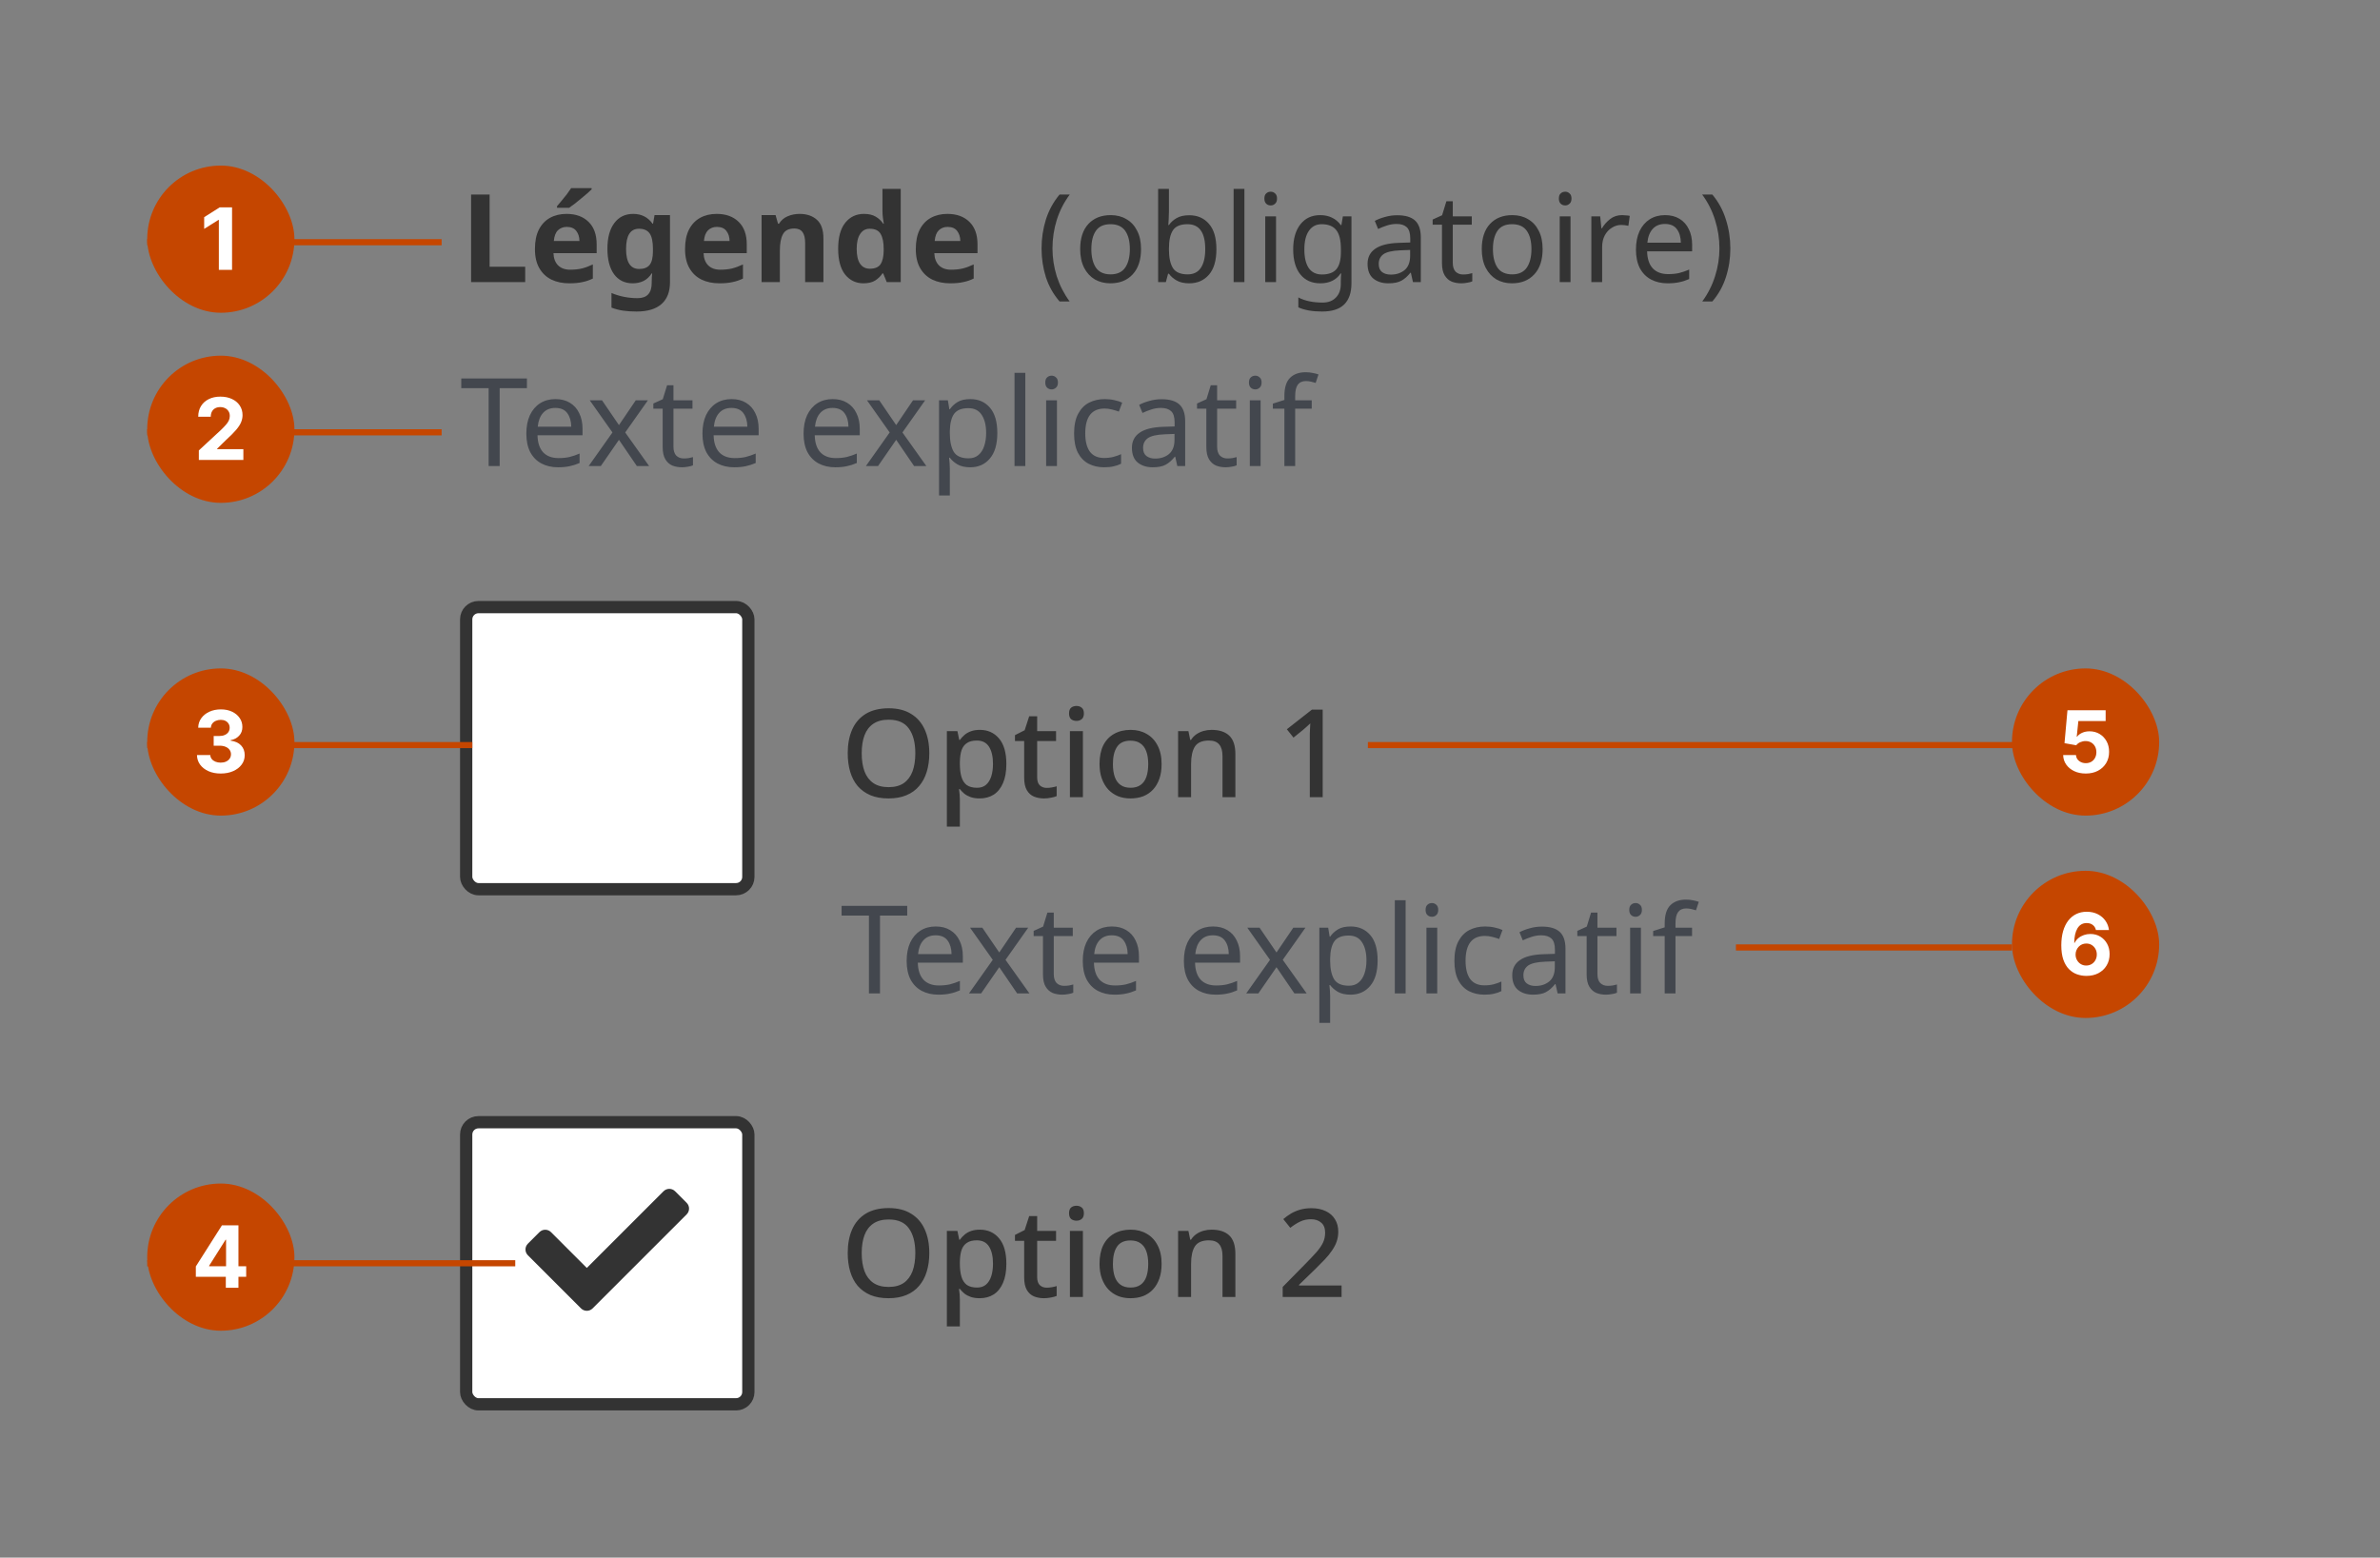 <svg width="388" height="254" viewBox="0 0 388 254" fill="none" xmlns="http://www.w3.org/2000/svg">
<rect x="0" y="0" width="388" height="254" fill="#808080" stroke="none"/>
<g clip-path="url(#clip0_6923_34933)">
<path d="M76.8 46V31.72H79.82V43.5H85.62V46H76.8ZM92.369 34.88C93.875 34.88 95.069 35.313 95.949 36.18C96.829 37.033 97.269 38.253 97.269 39.84V41.28H90.229C90.255 42.12 90.502 42.78 90.969 43.26C91.449 43.74 92.109 43.98 92.949 43.98C93.655 43.98 94.295 43.913 94.869 43.78C95.442 43.633 96.035 43.413 96.649 43.12V45.42C96.115 45.687 95.549 45.88 94.949 46C94.362 46.133 93.649 46.2 92.809 46.2C91.715 46.2 90.749 46 89.909 45.6C89.069 45.187 88.409 44.567 87.929 43.74C87.449 42.913 87.209 41.873 87.209 40.62C87.209 39.34 87.422 38.28 87.849 37.44C88.289 36.587 88.895 35.947 89.669 35.52C90.442 35.093 91.342 34.88 92.369 34.88ZM92.389 37C91.815 37 91.335 37.187 90.949 37.56C90.575 37.933 90.355 38.513 90.289 39.3H94.469C94.455 38.633 94.282 38.087 93.949 37.66C93.615 37.22 93.095 37 92.389 37ZM96.449 30.88C96.262 31.067 96.015 31.293 95.709 31.56C95.402 31.827 95.069 32.107 94.709 32.4C94.362 32.693 94.015 32.973 93.669 33.24C93.335 33.493 93.042 33.707 92.789 33.88H90.809V33.62C91.022 33.367 91.269 33.073 91.549 32.74C91.842 32.393 92.129 32.04 92.409 31.68C92.689 31.307 92.922 30.973 93.109 30.68H96.449V30.88ZM103.225 34.88C104.572 34.88 105.625 35.413 106.385 36.48H106.465L106.705 35.08H109.225V46.02C109.225 47.58 108.765 48.767 107.845 49.58C106.925 50.393 105.565 50.8 103.765 50.8C102.992 50.8 102.272 50.753 101.605 50.66C100.952 50.567 100.312 50.4 99.685 50.16V47.78C101.032 48.34 102.452 48.62 103.945 48.62C105.478 48.62 106.245 47.793 106.245 46.14V45.92C106.245 45.693 106.252 45.46 106.265 45.22C106.292 44.98 106.312 44.767 106.325 44.58H106.245C105.872 45.153 105.425 45.567 104.905 45.82C104.385 46.073 103.798 46.2 103.145 46.2C101.852 46.2 100.838 45.707 100.105 44.72C99.385 43.72 99.025 42.333 99.025 40.56C99.025 38.773 99.398 37.38 100.145 36.38C100.892 35.38 101.918 34.88 103.225 34.88ZM104.165 37.3C102.765 37.3 102.065 38.4 102.065 40.6C102.065 42.773 102.778 43.86 104.205 43.86C104.965 43.86 105.525 43.647 105.885 43.22C106.258 42.78 106.445 42.02 106.445 40.94V40.58C106.445 39.407 106.265 38.567 105.905 38.06C105.545 37.553 104.965 37.3 104.165 37.3ZM116.841 34.88C118.348 34.88 119.541 35.313 120.421 36.18C121.301 37.033 121.741 38.253 121.741 39.84V41.28H114.701C114.728 42.12 114.975 42.78 115.441 43.26C115.921 43.74 116.581 43.98 117.421 43.98C118.128 43.98 118.768 43.913 119.341 43.78C119.915 43.633 120.508 43.413 121.121 43.12V45.42C120.588 45.687 120.021 45.88 119.421 46C118.835 46.133 118.121 46.2 117.281 46.2C116.188 46.2 115.221 46 114.381 45.6C113.541 45.187 112.881 44.567 112.401 43.74C111.921 42.913 111.681 41.873 111.681 40.62C111.681 39.34 111.895 38.28 112.321 37.44C112.761 36.587 113.368 35.947 114.141 35.52C114.915 35.093 115.815 34.88 116.841 34.88ZM116.861 37C116.288 37 115.808 37.187 115.421 37.56C115.048 37.933 114.828 38.513 114.761 39.3H118.941C118.928 38.633 118.755 38.087 118.421 37.66C118.088 37.22 117.568 37 116.861 37ZM130.358 34.88C131.531 34.88 132.471 35.2 133.178 35.84C133.884 36.467 134.238 37.48 134.238 38.88V46H131.258V39.62C131.258 38.833 131.118 38.247 130.838 37.86C130.558 37.46 130.111 37.26 129.498 37.26C128.591 37.26 127.971 37.573 127.638 38.2C127.304 38.813 127.138 39.7 127.138 40.86V46H124.158V35.08H126.438L126.838 36.48H126.998C127.344 35.92 127.818 35.513 128.418 35.26C129.031 35.007 129.678 34.88 130.358 34.88ZM140.762 46.2C139.549 46.2 138.556 45.727 137.782 44.78C137.022 43.82 136.642 42.413 136.642 40.56C136.642 38.693 137.029 37.28 137.802 36.32C138.576 35.36 139.589 34.88 140.842 34.88C141.629 34.88 142.276 35.033 142.782 35.34C143.289 35.647 143.689 36.027 143.982 36.48H144.082C144.042 36.267 143.996 35.96 143.942 35.56C143.889 35.147 143.862 34.727 143.862 34.3V30.8H146.842V46H144.562L143.982 44.58H143.862C143.569 45.033 143.176 45.42 142.682 45.74C142.189 46.047 141.549 46.2 140.762 46.2ZM141.802 43.82C142.629 43.82 143.209 43.58 143.542 43.1C143.876 42.607 144.049 41.873 144.062 40.9V40.58C144.062 39.513 143.896 38.7 143.562 38.14C143.242 37.58 142.642 37.3 141.762 37.3C141.109 37.3 140.596 37.587 140.222 38.16C139.849 38.72 139.662 39.533 139.662 40.6C139.662 41.667 139.849 42.473 140.222 43.02C140.596 43.553 141.122 43.82 141.802 43.82ZM154.458 34.88C155.965 34.88 157.158 35.313 158.038 36.18C158.918 37.033 159.358 38.253 159.358 39.84V41.28H152.318C152.345 42.12 152.592 42.78 153.058 43.26C153.538 43.74 154.198 43.98 155.038 43.98C155.745 43.98 156.385 43.913 156.958 43.78C157.532 43.633 158.125 43.413 158.738 43.12V45.42C158.205 45.687 157.638 45.88 157.038 46C156.452 46.133 155.738 46.2 154.898 46.2C153.805 46.2 152.838 46 151.998 45.6C151.158 45.187 150.498 44.567 150.018 43.74C149.538 42.913 149.298 41.873 149.298 40.62C149.298 39.34 149.512 38.28 149.938 37.44C150.378 36.587 150.985 35.947 151.758 35.52C152.532 35.093 153.432 34.88 154.458 34.88ZM154.478 37C153.905 37 153.425 37.187 153.038 37.56C152.665 37.933 152.445 38.513 152.378 39.3H156.558C156.545 38.633 156.372 38.087 156.038 37.66C155.705 37.22 155.185 37 154.478 37Z" fill="#333333"/>
<path d="M169.8 40.52C169.8 38.893 170.033 37.327 170.5 35.82C170.98 34.3 171.727 32.933 172.74 31.72H174.4C173.467 32.973 172.76 34.353 172.28 35.86C171.813 37.367 171.58 38.913 171.58 40.5C171.58 42.047 171.813 43.567 172.28 45.06C172.76 46.54 173.46 47.907 174.38 49.16H172.74C171.727 47.987 170.98 46.66 170.5 45.18C170.033 43.687 169.8 42.133 169.8 40.52ZM186.016 40.62C186.016 42.393 185.563 43.767 184.656 44.74C183.763 45.713 182.549 46.2 181.016 46.2C180.069 46.2 179.223 45.987 178.476 45.56C177.743 45.12 177.163 44.487 176.736 43.66C176.309 42.82 176.096 41.807 176.096 40.62C176.096 38.847 176.543 37.48 177.436 36.52C178.329 35.56 179.543 35.08 181.076 35.08C182.049 35.08 182.903 35.3 183.636 35.74C184.383 36.167 184.963 36.793 185.376 37.62C185.803 38.433 186.016 39.433 186.016 40.62ZM177.916 40.62C177.916 41.887 178.163 42.893 178.656 43.64C179.163 44.373 179.963 44.74 181.056 44.74C182.136 44.74 182.929 44.373 183.436 43.64C183.943 42.893 184.196 41.887 184.196 40.62C184.196 39.353 183.943 38.36 183.436 37.64C182.929 36.92 182.129 36.56 181.036 36.56C179.943 36.56 179.149 36.92 178.656 37.64C178.163 38.36 177.916 39.353 177.916 40.62ZM190.565 34.5C190.565 34.953 190.552 35.38 190.525 35.78C190.512 36.167 190.492 36.473 190.465 36.7H190.565C190.872 36.247 191.292 35.867 191.825 35.56C192.359 35.253 193.045 35.1 193.885 35.1C195.219 35.1 196.285 35.567 197.085 36.5C197.899 37.42 198.305 38.8 198.305 40.64C198.305 42.48 197.899 43.867 197.085 44.8C196.272 45.733 195.205 46.2 193.885 46.2C193.045 46.2 192.359 46.047 191.825 45.74C191.292 45.433 190.872 45.067 190.565 44.64H190.425L190.065 46H188.805V30.8H190.565V34.5ZM193.585 36.56C192.452 36.56 191.665 36.887 191.225 37.54C190.785 38.193 190.565 39.207 190.565 40.58V40.66C190.565 41.98 190.779 42.993 191.205 43.7C191.645 44.393 192.452 44.74 193.625 44.74C194.585 44.74 195.299 44.387 195.765 43.68C196.245 42.973 196.485 41.953 196.485 40.62C196.485 37.913 195.519 36.56 193.585 36.56ZM202.87 46H201.11V30.8H202.87V46ZM207.166 31.26C207.433 31.26 207.666 31.353 207.866 31.54C208.08 31.713 208.186 31.993 208.186 32.38C208.186 32.753 208.08 33.033 207.866 33.22C207.666 33.407 207.433 33.5 207.166 33.5C206.873 33.5 206.626 33.407 206.426 33.22C206.226 33.033 206.126 32.753 206.126 32.38C206.126 31.993 206.226 31.713 206.426 31.54C206.626 31.353 206.873 31.26 207.166 31.26ZM208.026 35.28V46H206.266V35.28H208.026ZM215.223 35.08C215.929 35.08 216.563 35.213 217.123 35.48C217.696 35.747 218.183 36.153 218.583 36.7H218.683L218.923 35.28H220.323V46.18C220.323 47.713 219.929 48.867 219.143 49.64C218.369 50.413 217.163 50.8 215.523 50.8C213.949 50.8 212.663 50.573 211.663 50.12V48.5C212.716 49.06 214.036 49.34 215.623 49.34C216.543 49.34 217.263 49.067 217.783 48.52C218.316 47.987 218.583 47.253 218.583 46.32V45.9C218.583 45.74 218.589 45.513 218.603 45.22C218.616 44.913 218.629 44.7 218.643 44.58H218.563C217.843 45.66 216.736 46.2 215.243 46.2C213.856 46.2 212.769 45.713 211.983 44.74C211.209 43.767 210.823 42.407 210.823 40.66C210.823 38.953 211.209 37.6 211.983 36.6C212.769 35.587 213.849 35.08 215.223 35.08ZM215.463 36.56C214.569 36.56 213.876 36.92 213.383 37.64C212.889 38.347 212.643 39.36 212.643 40.68C212.643 42 212.883 43.013 213.363 43.72C213.856 44.413 214.569 44.76 215.503 44.76C216.583 44.76 217.369 44.473 217.863 43.9C218.356 43.313 218.603 42.373 218.603 41.08V40.66C218.603 39.193 218.349 38.147 217.843 37.52C217.336 36.88 216.543 36.56 215.463 36.56ZM227.787 35.1C229.094 35.1 230.061 35.387 230.687 35.96C231.314 36.533 231.627 37.447 231.627 38.7V46H230.347L230.007 44.48H229.927C229.461 45.067 228.967 45.5 228.447 45.78C227.941 46.06 227.234 46.2 226.327 46.2C225.354 46.2 224.547 45.947 223.907 45.44C223.267 44.92 222.947 44.113 222.947 43.02C222.947 41.953 223.367 41.133 224.207 40.56C225.047 39.973 226.341 39.653 228.087 39.6L229.907 39.54V38.9C229.907 38.007 229.714 37.387 229.327 37.04C228.941 36.693 228.394 36.52 227.687 36.52C227.127 36.52 226.594 36.607 226.087 36.78C225.581 36.94 225.107 37.127 224.667 37.34L224.127 36.02C224.594 35.767 225.147 35.553 225.787 35.38C226.427 35.193 227.094 35.1 227.787 35.1ZM228.307 40.82C226.974 40.873 226.047 41.087 225.527 41.46C225.021 41.833 224.767 42.36 224.767 43.04C224.767 43.64 224.947 44.08 225.307 44.36C225.681 44.64 226.154 44.78 226.727 44.78C227.634 44.78 228.387 44.533 228.987 44.04C229.587 43.533 229.887 42.76 229.887 41.72V40.76L228.307 40.82ZM238.518 44.76C238.785 44.76 239.058 44.74 239.338 44.7C239.618 44.647 239.845 44.593 240.018 44.54V45.88C239.832 45.973 239.565 46.047 239.218 46.1C238.872 46.167 238.538 46.2 238.218 46.2C237.658 46.2 237.138 46.107 236.658 45.92C236.192 45.72 235.812 45.38 235.518 44.9C235.225 44.42 235.078 43.747 235.078 42.88V36.64H233.558V35.8L235.098 35.1L235.798 32.82H236.838V35.28H239.938V36.64H236.838V42.84C236.838 43.493 236.992 43.98 237.298 44.3C237.618 44.607 238.025 44.76 238.518 44.76ZM251.485 40.62C251.485 42.393 251.032 43.767 250.125 44.74C249.232 45.713 248.018 46.2 246.485 46.2C245.538 46.2 244.692 45.987 243.945 45.56C243.212 45.12 242.632 44.487 242.205 43.66C241.778 42.82 241.565 41.807 241.565 40.62C241.565 38.847 242.012 37.48 242.905 36.52C243.798 35.56 245.012 35.08 246.545 35.08C247.518 35.08 248.372 35.3 249.105 35.74C249.852 36.167 250.432 36.793 250.845 37.62C251.272 38.433 251.485 39.433 251.485 40.62ZM243.385 40.62C243.385 41.887 243.632 42.893 244.125 43.64C244.632 44.373 245.432 44.74 246.525 44.74C247.605 44.74 248.398 44.373 248.905 43.64C249.412 42.893 249.665 41.887 249.665 40.62C249.665 39.353 249.412 38.36 248.905 37.64C248.398 36.92 247.598 36.56 246.505 36.56C245.412 36.56 244.618 36.92 244.125 37.64C243.632 38.36 243.385 39.353 243.385 40.62ZM255.174 31.26C255.441 31.26 255.674 31.353 255.874 31.54C256.088 31.713 256.194 31.993 256.194 32.38C256.194 32.753 256.088 33.033 255.874 33.22C255.674 33.407 255.441 33.5 255.174 33.5C254.881 33.5 254.634 33.407 254.434 33.22C254.234 33.033 254.134 32.753 254.134 32.38C254.134 31.993 254.234 31.713 254.434 31.54C254.634 31.353 254.881 31.26 255.174 31.26ZM256.034 35.28V46H254.274V35.28H256.034ZM264.43 35.08C264.63 35.08 264.844 35.093 265.07 35.12C265.31 35.133 265.517 35.16 265.69 35.2L265.47 36.82C265.297 36.78 265.104 36.747 264.89 36.72C264.69 36.693 264.497 36.68 264.31 36.68C263.764 36.68 263.25 36.833 262.77 37.14C262.29 37.433 261.904 37.853 261.61 38.4C261.33 38.933 261.19 39.56 261.19 40.28V46H259.43V35.28H260.87L261.07 37.24H261.15C261.497 36.653 261.944 36.147 262.49 35.72C263.037 35.293 263.684 35.08 264.43 35.08ZM271.442 35.08C272.362 35.08 273.148 35.28 273.802 35.68C274.468 36.08 274.975 36.647 275.322 37.38C275.682 38.1 275.862 38.947 275.862 39.92V40.98H268.522C268.548 42.193 268.855 43.12 269.442 43.76C270.042 44.387 270.875 44.7 271.942 44.7C272.622 44.7 273.222 44.64 273.742 44.52C274.275 44.387 274.822 44.2 275.382 43.96V45.5C274.835 45.74 274.295 45.913 273.762 46.02C273.228 46.14 272.595 46.2 271.862 46.2C270.848 46.2 269.948 45.993 269.162 45.58C268.388 45.167 267.782 44.553 267.342 43.74C266.915 42.913 266.702 41.907 266.702 40.72C266.702 39.547 266.895 38.54 267.282 37.7C267.682 36.86 268.235 36.213 268.942 35.76C269.662 35.307 270.495 35.08 271.442 35.08ZM271.422 36.52C270.582 36.52 269.915 36.793 269.422 37.34C268.942 37.873 268.655 38.62 268.562 39.58H274.022C274.008 38.673 273.795 37.94 273.382 37.38C272.968 36.807 272.315 36.52 271.422 36.52ZM282.091 40.52C282.091 42.133 281.851 43.687 281.371 45.18C280.904 46.66 280.164 47.987 279.151 49.16H277.511C278.431 47.907 279.124 46.54 279.591 45.06C280.071 43.567 280.311 42.047 280.311 40.5C280.311 38.913 280.071 37.367 279.591 35.86C279.124 34.353 278.424 32.973 277.491 31.72H279.151C280.164 32.933 280.904 34.3 281.371 35.82C281.851 37.327 282.091 38.893 282.091 40.52Z" fill="#333333"/>
<path d="M81.46 76H79.66V63.3H75.2V61.72H85.9V63.3H81.46V76ZM90.547 65.08C91.467 65.08 92.254 65.28 92.907 65.68C93.574 66.08 94.08 66.647 94.427 67.38C94.787 68.1 94.967 68.947 94.967 69.92V70.98H87.627C87.654 72.193 87.96 73.12 88.547 73.76C89.147 74.387 89.98 74.7 91.047 74.7C91.727 74.7 92.327 74.64 92.847 74.52C93.38 74.387 93.927 74.2 94.487 73.96V75.5C93.94 75.74 93.4 75.913 92.867 76.02C92.334 76.14 91.7 76.2 90.967 76.2C89.954 76.2 89.054 75.993 88.267 75.58C87.494 75.167 86.887 74.553 86.447 73.74C86.02 72.913 85.807 71.907 85.807 70.72C85.807 69.547 86 68.54 86.387 67.7C86.787 66.86 87.34 66.213 88.047 65.76C88.767 65.307 89.6 65.08 90.547 65.08ZM90.527 66.52C89.687 66.52 89.02 66.793 88.527 67.34C88.047 67.873 87.76 68.62 87.667 69.58H93.127C93.114 68.673 92.9 67.94 92.487 67.38C92.074 66.807 91.42 66.52 90.527 66.52ZM99.846 70.52L96.145 65.28H98.145L100.905 69.32L103.645 65.28H105.625L101.925 70.52L105.825 76H103.825L100.905 71.72L97.945 76H95.966L99.846 70.52ZM111.471 74.76C111.738 74.76 112.011 74.74 112.291 74.7C112.571 74.647 112.798 74.593 112.971 74.54V75.88C112.785 75.973 112.518 76.047 112.171 76.1C111.825 76.167 111.491 76.2 111.171 76.2C110.611 76.2 110.091 76.107 109.611 75.92C109.145 75.72 108.765 75.38 108.471 74.9C108.178 74.42 108.031 73.747 108.031 72.88V66.64H106.511V65.8L108.051 65.1L108.751 62.82H109.791V65.28H112.891V66.64H109.791V72.84C109.791 73.493 109.945 73.98 110.251 74.3C110.571 74.607 110.978 74.76 111.471 74.76ZM119.258 65.08C120.178 65.08 120.965 65.28 121.618 65.68C122.285 66.08 122.791 66.647 123.138 67.38C123.498 68.1 123.678 68.947 123.678 69.92V70.98H116.338C116.365 72.193 116.671 73.12 117.258 73.76C117.858 74.387 118.691 74.7 119.758 74.7C120.438 74.7 121.038 74.64 121.558 74.52C122.091 74.387 122.638 74.2 123.198 73.96V75.5C122.651 75.74 122.111 75.913 121.578 76.02C121.045 76.14 120.411 76.2 119.678 76.2C118.665 76.2 117.765 75.993 116.978 75.58C116.205 75.167 115.598 74.553 115.158 73.74C114.731 72.913 114.518 71.907 114.518 70.72C114.518 69.547 114.711 68.54 115.098 67.7C115.498 66.86 116.051 66.213 116.758 65.76C117.478 65.307 118.311 65.08 119.258 65.08ZM119.238 66.52C118.398 66.52 117.731 66.793 117.238 67.34C116.758 67.873 116.471 68.62 116.378 69.58H121.838C121.825 68.673 121.611 67.94 121.198 67.38C120.785 66.807 120.131 66.52 119.238 66.52ZM135.742 65.08C136.662 65.08 137.449 65.28 138.102 65.68C138.769 66.08 139.276 66.647 139.622 67.38C139.982 68.1 140.162 68.947 140.162 69.92V70.98H132.822C132.849 72.193 133.156 73.12 133.742 73.76C134.342 74.387 135.176 74.7 136.242 74.7C136.922 74.7 137.522 74.64 138.042 74.52C138.576 74.387 139.122 74.2 139.682 73.96V75.5C139.136 75.74 138.596 75.913 138.062 76.02C137.529 76.14 136.896 76.2 136.162 76.2C135.149 76.2 134.249 75.993 133.462 75.58C132.689 75.167 132.082 74.553 131.642 73.74C131.216 72.913 131.002 71.907 131.002 70.72C131.002 69.547 131.196 68.54 131.582 67.7C131.982 66.86 132.536 66.213 133.242 65.76C133.962 65.307 134.796 65.08 135.742 65.08ZM135.722 66.52C134.882 66.52 134.216 66.793 133.722 67.34C133.242 67.873 132.956 68.62 132.862 69.58H138.322C138.309 68.673 138.096 67.94 137.682 67.38C137.269 66.807 136.616 66.52 135.722 66.52ZM145.041 70.52L141.341 65.28H143.341L146.101 69.32L148.841 65.28H150.821L147.121 70.52L151.021 76H149.021L146.101 71.72L143.141 76H141.161L145.041 70.52ZM158.187 65.08C159.507 65.08 160.567 65.54 161.367 66.46C162.18 67.38 162.587 68.767 162.587 70.62C162.587 72.447 162.18 73.833 161.367 74.78C160.567 75.727 159.5 76.2 158.167 76.2C157.34 76.2 156.653 76.047 156.107 75.74C155.573 75.42 155.153 75.053 154.847 74.64H154.727C154.753 74.867 154.78 75.153 154.807 75.5C154.833 75.847 154.847 76.147 154.847 76.4V80.8H153.087V65.28H154.527L154.767 66.74H154.847C155.167 66.273 155.587 65.88 156.107 65.56C156.627 65.24 157.32 65.08 158.187 65.08ZM157.867 66.56C156.773 66.56 156 66.867 155.547 67.48C155.107 68.093 154.873 69.027 154.847 70.28V70.62C154.847 71.94 155.06 72.96 155.487 73.68C155.927 74.387 156.733 74.74 157.907 74.74C158.56 74.74 159.093 74.56 159.507 74.2C159.933 73.84 160.247 73.353 160.447 72.74C160.66 72.113 160.767 71.4 160.767 70.6C160.767 69.373 160.527 68.393 160.047 67.66C159.58 66.927 158.853 66.56 157.867 66.56ZM167.151 76H165.391V60.8H167.151V76ZM171.448 61.26C171.714 61.26 171.948 61.353 172.148 61.54C172.361 61.713 172.468 61.993 172.468 62.38C172.468 62.753 172.361 63.033 172.148 63.22C171.948 63.407 171.714 63.5 171.448 63.5C171.154 63.5 170.908 63.407 170.708 63.22C170.508 63.033 170.408 62.753 170.408 62.38C170.408 61.993 170.508 61.713 170.708 61.54C170.908 61.353 171.154 61.26 171.448 61.26ZM172.308 65.28V76H170.548V65.28H172.308ZM180.004 76.2C179.057 76.2 178.211 76.007 177.464 75.62C176.731 75.233 176.151 74.633 175.724 73.82C175.311 73.007 175.104 71.967 175.104 70.7C175.104 69.38 175.324 68.307 175.764 67.48C176.204 66.653 176.797 66.047 177.544 65.66C178.304 65.273 179.164 65.08 180.124 65.08C180.671 65.08 181.197 65.14 181.704 65.26C182.211 65.367 182.624 65.5 182.944 65.66L182.404 67.12C182.084 67 181.711 66.887 181.284 66.78C180.857 66.673 180.457 66.62 180.084 66.62C177.977 66.62 176.924 67.973 176.924 70.68C176.924 71.973 177.177 72.967 177.684 73.66C178.204 74.34 178.971 74.68 179.984 74.68C180.571 74.68 181.084 74.62 181.524 74.5C181.977 74.38 182.391 74.233 182.764 74.06V75.62C182.404 75.807 182.004 75.947 181.564 76.04C181.137 76.147 180.617 76.2 180.004 76.2ZM189.373 65.1C190.68 65.1 191.647 65.387 192.273 65.96C192.9 66.533 193.213 67.447 193.213 68.7V76H191.933L191.593 74.48H191.513C191.047 75.067 190.553 75.5 190.033 75.78C189.527 76.06 188.82 76.2 187.913 76.2C186.94 76.2 186.133 75.947 185.493 75.44C184.853 74.92 184.533 74.113 184.533 73.02C184.533 71.953 184.953 71.133 185.793 70.56C186.633 69.973 187.927 69.653 189.673 69.6L191.493 69.54V68.9C191.493 68.007 191.3 67.387 190.913 67.04C190.527 66.693 189.98 66.52 189.273 66.52C188.713 66.52 188.18 66.607 187.673 66.78C187.167 66.94 186.693 67.127 186.253 67.34L185.713 66.02C186.18 65.767 186.733 65.553 187.373 65.38C188.013 65.193 188.68 65.1 189.373 65.1ZM189.893 70.82C188.56 70.873 187.633 71.087 187.113 71.46C186.607 71.833 186.353 72.36 186.353 73.04C186.353 73.64 186.533 74.08 186.893 74.36C187.267 74.64 187.74 74.78 188.313 74.78C189.22 74.78 189.973 74.533 190.573 74.04C191.173 73.533 191.473 72.76 191.473 71.72V70.76L189.893 70.82ZM200.104 74.76C200.371 74.76 200.644 74.74 200.924 74.7C201.204 74.647 201.431 74.593 201.604 74.54V75.88C201.418 75.973 201.151 76.047 200.804 76.1C200.458 76.167 200.124 76.2 199.804 76.2C199.244 76.2 198.724 76.107 198.244 75.92C197.778 75.72 197.398 75.38 197.104 74.9C196.811 74.42 196.664 73.747 196.664 72.88V66.64H195.144V65.8L196.684 65.1L197.384 62.82H198.424V65.28H201.524V66.64H198.424V72.84C198.424 73.493 198.578 73.98 198.884 74.3C199.204 74.607 199.611 74.76 200.104 74.76ZM204.651 61.26C204.917 61.26 205.151 61.353 205.351 61.54C205.564 61.713 205.671 61.993 205.671 62.38C205.671 62.753 205.564 63.033 205.351 63.22C205.151 63.407 204.917 63.5 204.651 63.5C204.357 63.5 204.111 63.407 203.911 63.22C203.711 63.033 203.611 62.753 203.611 62.38C203.611 61.993 203.711 61.713 203.911 61.54C204.111 61.353 204.357 61.26 204.651 61.26ZM205.511 65.28V76H203.751V65.28H205.511ZM213.847 66.64H211.147V76H209.387V66.64H207.507V65.82L209.387 65.22V64.6C209.387 63.213 209.694 62.22 210.307 61.62C210.92 61.007 211.774 60.7 212.867 60.7C213.294 60.7 213.68 60.74 214.027 60.82C214.387 60.887 214.694 60.967 214.947 61.06L214.487 62.44C214.274 62.373 214.027 62.307 213.747 62.24C213.467 62.173 213.18 62.14 212.887 62.14C212.3 62.14 211.86 62.34 211.567 62.74C211.287 63.127 211.147 63.74 211.147 64.58V65.28H213.847V66.64Z" fill="#43474E"/>
<rect x="76" y="99" width="46" height="46" rx="2" fill="white"/>
<rect x="76" y="99" width="46" height="46" rx="2" stroke="#333333" stroke-width="2"/>
<path d="M151.5 122.84C151.5 123.947 151.36 124.953 151.08 125.86C150.813 126.753 150.4 127.527 149.84 128.18C149.293 128.833 148.6 129.333 147.76 129.68C146.933 130.027 145.967 130.2 144.86 130.2C143.727 130.2 142.74 130.027 141.9 129.68C141.073 129.32 140.38 128.82 139.82 128.18C139.273 127.527 138.867 126.747 138.6 125.84C138.333 124.933 138.2 123.927 138.2 122.82C138.2 121.353 138.44 120.073 138.92 118.98C139.4 117.887 140.133 117.033 141.12 116.42C142.12 115.807 143.373 115.5 144.88 115.5C146.347 115.5 147.567 115.807 148.54 116.42C149.527 117.02 150.267 117.873 150.76 118.98C151.253 120.073 151.5 121.36 151.5 122.84ZM140.48 122.84C140.48 123.987 140.633 124.973 140.94 125.8C141.247 126.613 141.727 127.247 142.38 127.7C143.033 128.14 143.86 128.36 144.86 128.36C145.873 128.36 146.7 128.14 147.34 127.7C147.98 127.247 148.453 126.613 148.76 125.8C149.067 124.973 149.22 123.987 149.22 122.84C149.22 121.12 148.873 119.78 148.18 118.82C147.5 117.847 146.4 117.36 144.88 117.36C143.867 117.36 143.033 117.58 142.38 118.02C141.727 118.46 141.247 119.087 140.94 119.9C140.633 120.713 140.48 121.693 140.48 122.84ZM159.743 119.02C161.036 119.02 162.076 119.487 162.863 120.42C163.663 121.353 164.063 122.747 164.063 124.6C164.063 125.813 163.883 126.84 163.523 127.68C163.163 128.52 162.656 129.153 162.003 129.58C161.35 129.993 160.59 130.2 159.723 130.2C159.176 130.2 158.696 130.133 158.283 130C157.87 129.853 157.516 129.667 157.223 129.44C156.943 129.2 156.696 128.947 156.483 128.68H156.343C156.383 128.92 156.416 129.207 156.443 129.54C156.47 129.86 156.483 130.147 156.483 130.4V134.8H154.363V119.22H156.083L156.383 120.66H156.483C156.696 120.367 156.95 120.093 157.243 119.84C157.536 119.587 157.89 119.387 158.303 119.24C158.716 119.093 159.196 119.02 159.743 119.02ZM159.243 120.76C158.576 120.76 158.043 120.893 157.643 121.16C157.243 121.413 156.95 121.8 156.763 122.32C156.59 122.827 156.496 123.473 156.483 124.26V124.58C156.483 125.407 156.57 126.113 156.743 126.7C156.916 127.273 157.203 127.713 157.603 128.02C158.016 128.313 158.576 128.46 159.283 128.46C159.883 128.46 160.37 128.3 160.743 127.98C161.13 127.647 161.416 127.187 161.603 126.6C161.79 126.013 161.883 125.333 161.883 124.56C161.883 123.387 161.67 122.46 161.243 121.78C160.816 121.1 160.15 120.76 159.243 120.76ZM170.645 128.48C170.925 128.48 171.212 128.453 171.505 128.4C171.799 128.347 172.052 128.287 172.265 128.22V129.82C172.039 129.927 171.732 130.013 171.345 130.08C170.959 130.16 170.572 130.2 170.185 130.2C169.599 130.2 169.059 130.1 168.565 129.9C168.085 129.7 167.699 129.353 167.405 128.86C167.112 128.367 166.965 127.68 166.965 126.8V120.84H165.465V119.88L167.045 119.08L167.785 116.8H169.085V119.22H172.165V120.84H169.085V126.76C169.085 127.347 169.225 127.78 169.505 128.06C169.799 128.34 170.179 128.48 170.645 128.48ZM176.542 119.22V130H174.422V119.22H176.542ZM175.502 115.12C175.822 115.12 176.102 115.213 176.342 115.4C176.582 115.587 176.702 115.9 176.702 116.34C176.702 116.767 176.582 117.08 176.342 117.28C176.102 117.467 175.822 117.56 175.502 117.56C175.155 117.56 174.862 117.467 174.622 117.28C174.395 117.08 174.282 116.767 174.282 116.34C174.282 115.9 174.395 115.587 174.622 115.4C174.862 115.213 175.155 115.12 175.502 115.12ZM189.371 124.6C189.371 125.493 189.251 126.287 189.011 126.98C188.771 127.673 188.431 128.26 187.991 128.74C187.551 129.22 187.018 129.587 186.391 129.84C185.764 130.08 185.058 130.2 184.271 130.2C183.551 130.2 182.884 130.08 182.271 129.84C181.658 129.587 181.124 129.22 180.671 128.74C180.231 128.26 179.884 127.673 179.631 126.98C179.378 126.287 179.251 125.487 179.251 124.58C179.251 123.393 179.451 122.387 179.851 121.56C180.264 120.733 180.851 120.107 181.611 119.68C182.384 119.24 183.291 119.02 184.331 119.02C185.318 119.02 186.184 119.24 186.931 119.68C187.691 120.107 188.284 120.733 188.711 121.56C189.151 122.387 189.371 123.4 189.371 124.6ZM181.431 124.6C181.431 125.4 181.531 126.093 181.731 126.68C181.931 127.253 182.244 127.693 182.671 128C183.098 128.307 183.644 128.46 184.311 128.46C184.978 128.46 185.524 128.307 185.951 128C186.378 127.693 186.691 127.253 186.891 126.68C187.091 126.093 187.191 125.4 187.191 124.6C187.191 123.773 187.084 123.08 186.871 122.52C186.671 121.96 186.358 121.533 185.931 121.24C185.518 120.933 184.971 120.78 184.291 120.78C183.291 120.78 182.564 121.113 182.111 121.78C181.658 122.447 181.431 123.387 181.431 124.6ZM197.518 119.02C198.772 119.02 199.732 119.333 200.398 119.96C201.065 120.587 201.398 121.593 201.398 122.98V130H199.298V123.28C199.298 122.44 199.118 121.813 198.758 121.4C198.412 120.973 197.852 120.76 197.078 120.76C195.985 120.76 195.225 121.087 194.798 121.74C194.385 122.393 194.178 123.333 194.178 124.56V130H192.058V119.22H193.738L194.038 120.66H194.158C194.398 120.287 194.692 119.98 195.038 119.74C195.385 119.5 195.772 119.32 196.198 119.2C196.625 119.08 197.065 119.02 197.518 119.02ZM215.631 130H213.531V120.52C213.531 120.187 213.531 119.88 213.531 119.6C213.545 119.307 213.558 119.027 213.571 118.76C213.585 118.48 213.598 118.213 213.611 117.96C213.438 118.133 213.258 118.3 213.071 118.46C212.885 118.62 212.671 118.807 212.431 119.02L210.871 120.28L209.791 118.92L213.871 115.72H215.631V130Z" fill="#333333"/>
<path d="M143.46 162H141.66V149.3H137.2V147.72H147.9V149.3H143.46V162ZM152.547 151.08C153.467 151.08 154.254 151.28 154.907 151.68C155.574 152.08 156.08 152.647 156.427 153.38C156.787 154.1 156.967 154.947 156.967 155.92V156.98H149.627C149.654 158.193 149.96 159.12 150.547 159.76C151.147 160.387 151.98 160.7 153.047 160.7C153.727 160.7 154.327 160.64 154.847 160.52C155.38 160.387 155.927 160.2 156.487 159.96V161.5C155.94 161.74 155.4 161.913 154.867 162.02C154.334 162.14 153.7 162.2 152.967 162.2C151.954 162.2 151.054 161.993 150.267 161.58C149.494 161.167 148.887 160.553 148.447 159.74C148.02 158.913 147.807 157.907 147.807 156.72C147.807 155.547 148 154.54 148.387 153.7C148.787 152.86 149.34 152.213 150.047 151.76C150.767 151.307 151.6 151.08 152.547 151.08ZM152.527 152.52C151.687 152.52 151.02 152.793 150.527 153.34C150.047 153.873 149.76 154.62 149.667 155.58H155.127C155.114 154.673 154.9 153.94 154.487 153.38C154.074 152.807 153.42 152.52 152.527 152.52ZM161.845 156.52L158.145 151.28H160.145L162.905 155.32L165.645 151.28H167.625L163.925 156.52L167.825 162H165.825L162.905 157.72L159.945 162H157.965L161.845 156.52ZM173.471 160.76C173.738 160.76 174.011 160.74 174.291 160.7C174.571 160.647 174.798 160.593 174.971 160.54V161.88C174.785 161.973 174.518 162.047 174.171 162.1C173.825 162.167 173.491 162.2 173.171 162.2C172.611 162.2 172.091 162.107 171.611 161.92C171.145 161.72 170.765 161.38 170.471 160.9C170.178 160.42 170.031 159.747 170.031 158.88V152.64H168.511V151.8L170.051 151.1L170.751 148.82H171.791V151.28H174.891V152.64H171.791V158.84C171.791 159.493 171.945 159.98 172.251 160.3C172.571 160.607 172.978 160.76 173.471 160.76ZM181.258 151.08C182.178 151.08 182.965 151.28 183.618 151.68C184.285 152.08 184.791 152.647 185.138 153.38C185.498 154.1 185.678 154.947 185.678 155.92V156.98H178.338C178.365 158.193 178.671 159.12 179.258 159.76C179.858 160.387 180.691 160.7 181.758 160.7C182.438 160.7 183.038 160.64 183.558 160.52C184.091 160.387 184.638 160.2 185.198 159.96V161.5C184.651 161.74 184.111 161.913 183.578 162.02C183.045 162.14 182.411 162.2 181.678 162.2C180.665 162.2 179.765 161.993 178.978 161.58C178.205 161.167 177.598 160.553 177.158 159.74C176.731 158.913 176.518 157.907 176.518 156.72C176.518 155.547 176.711 154.54 177.098 153.7C177.498 152.86 178.051 152.213 178.758 151.76C179.478 151.307 180.311 151.08 181.258 151.08ZM181.238 152.52C180.398 152.52 179.731 152.793 179.238 153.34C178.758 153.873 178.471 154.62 178.378 155.58H183.838C183.825 154.673 183.611 153.94 183.198 153.38C182.785 152.807 182.131 152.52 181.238 152.52ZM197.742 151.08C198.662 151.08 199.449 151.28 200.102 151.68C200.769 152.08 201.276 152.647 201.622 153.38C201.982 154.1 202.162 154.947 202.162 155.92V156.98H194.822C194.849 158.193 195.156 159.12 195.742 159.76C196.342 160.387 197.176 160.7 198.242 160.7C198.922 160.7 199.522 160.64 200.042 160.52C200.576 160.387 201.122 160.2 201.682 159.96V161.5C201.136 161.74 200.596 161.913 200.062 162.02C199.529 162.14 198.896 162.2 198.162 162.2C197.149 162.2 196.249 161.993 195.462 161.58C194.689 161.167 194.082 160.553 193.642 159.74C193.216 158.913 193.002 157.907 193.002 156.72C193.002 155.547 193.196 154.54 193.582 153.7C193.982 152.86 194.536 152.213 195.242 151.76C195.962 151.307 196.796 151.08 197.742 151.08ZM197.722 152.52C196.882 152.52 196.216 152.793 195.722 153.34C195.242 153.873 194.956 154.62 194.862 155.58H200.322C200.309 154.673 200.096 153.94 199.682 153.38C199.269 152.807 198.616 152.52 197.722 152.52ZM207.041 156.52L203.341 151.28H205.341L208.101 155.32L210.841 151.28H212.821L209.121 156.52L213.021 162H211.021L208.101 157.72L205.141 162H203.161L207.041 156.52ZM220.187 151.08C221.507 151.08 222.567 151.54 223.367 152.46C224.18 153.38 224.587 154.767 224.587 156.62C224.587 158.447 224.18 159.833 223.367 160.78C222.567 161.727 221.5 162.2 220.167 162.2C219.34 162.2 218.653 162.047 218.107 161.74C217.573 161.42 217.153 161.053 216.847 160.64H216.727C216.753 160.867 216.78 161.153 216.807 161.5C216.833 161.847 216.847 162.147 216.847 162.4V166.8H215.087V151.28H216.527L216.767 152.74H216.847C217.167 152.273 217.587 151.88 218.107 151.56C218.627 151.24 219.32 151.08 220.187 151.08ZM219.867 152.56C218.773 152.56 218 152.867 217.547 153.48C217.107 154.093 216.873 155.027 216.847 156.28V156.62C216.847 157.94 217.06 158.96 217.487 159.68C217.927 160.387 218.733 160.74 219.907 160.74C220.56 160.74 221.093 160.56 221.507 160.2C221.933 159.84 222.247 159.353 222.447 158.74C222.66 158.113 222.767 157.4 222.767 156.6C222.767 155.373 222.527 154.393 222.047 153.66C221.58 152.927 220.853 152.56 219.867 152.56ZM229.151 162H227.391V146.8H229.151V162ZM233.448 147.26C233.714 147.26 233.948 147.353 234.148 147.54C234.361 147.713 234.468 147.993 234.468 148.38C234.468 148.753 234.361 149.033 234.148 149.22C233.948 149.407 233.714 149.5 233.448 149.5C233.154 149.5 232.908 149.407 232.708 149.22C232.508 149.033 232.408 148.753 232.408 148.38C232.408 147.993 232.508 147.713 232.708 147.54C232.908 147.353 233.154 147.26 233.448 147.26ZM234.308 151.28V162H232.548V151.28H234.308ZM242.004 162.2C241.057 162.2 240.211 162.007 239.464 161.62C238.731 161.233 238.151 160.633 237.724 159.82C237.311 159.007 237.104 157.967 237.104 156.7C237.104 155.38 237.324 154.307 237.764 153.48C238.204 152.653 238.797 152.047 239.544 151.66C240.304 151.273 241.164 151.08 242.124 151.08C242.671 151.08 243.197 151.14 243.704 151.26C244.211 151.367 244.624 151.5 244.944 151.66L244.404 153.12C244.084 153 243.711 152.887 243.284 152.78C242.857 152.673 242.457 152.62 242.084 152.62C239.977 152.62 238.924 153.973 238.924 156.68C238.924 157.973 239.177 158.967 239.684 159.66C240.204 160.34 240.971 160.68 241.984 160.68C242.571 160.68 243.084 160.62 243.524 160.5C243.977 160.38 244.391 160.233 244.764 160.06V161.62C244.404 161.807 244.004 161.947 243.564 162.04C243.137 162.147 242.617 162.2 242.004 162.2ZM251.373 151.1C252.68 151.1 253.647 151.387 254.273 151.96C254.9 152.533 255.213 153.447 255.213 154.7V162H253.933L253.593 160.48H253.513C253.047 161.067 252.553 161.5 252.033 161.78C251.527 162.06 250.82 162.2 249.913 162.2C248.94 162.2 248.133 161.947 247.493 161.44C246.853 160.92 246.533 160.113 246.533 159.02C246.533 157.953 246.953 157.133 247.793 156.56C248.633 155.973 249.927 155.653 251.673 155.6L253.493 155.54V154.9C253.493 154.007 253.3 153.387 252.913 153.04C252.527 152.693 251.98 152.52 251.273 152.52C250.713 152.52 250.18 152.607 249.673 152.78C249.167 152.94 248.693 153.127 248.253 153.34L247.713 152.02C248.18 151.767 248.733 151.553 249.373 151.38C250.013 151.193 250.68 151.1 251.373 151.1ZM251.893 156.82C250.56 156.873 249.633 157.087 249.113 157.46C248.607 157.833 248.353 158.36 248.353 159.04C248.353 159.64 248.533 160.08 248.893 160.36C249.267 160.64 249.74 160.78 250.313 160.78C251.22 160.78 251.973 160.533 252.573 160.04C253.173 159.533 253.473 158.76 253.473 157.72V156.76L251.893 156.82ZM262.104 160.76C262.371 160.76 262.644 160.74 262.924 160.7C263.204 160.647 263.431 160.593 263.604 160.54V161.88C263.418 161.973 263.151 162.047 262.804 162.1C262.458 162.167 262.124 162.2 261.804 162.2C261.244 162.2 260.724 162.107 260.244 161.92C259.778 161.72 259.398 161.38 259.104 160.9C258.811 160.42 258.664 159.747 258.664 158.88V152.64H257.144V151.8L258.684 151.1L259.384 148.82H260.424V151.28H263.524V152.64H260.424V158.84C260.424 159.493 260.578 159.98 260.884 160.3C261.204 160.607 261.611 160.76 262.104 160.76ZM266.651 147.26C266.917 147.26 267.151 147.353 267.351 147.54C267.564 147.713 267.671 147.993 267.671 148.38C267.671 148.753 267.564 149.033 267.351 149.22C267.151 149.407 266.917 149.5 266.651 149.5C266.357 149.5 266.111 149.407 265.911 149.22C265.711 149.033 265.611 148.753 265.611 148.38C265.611 147.993 265.711 147.713 265.911 147.54C266.111 147.353 266.357 147.26 266.651 147.26ZM267.511 151.28V162H265.751V151.28H267.511ZM275.847 152.64H273.147V162H271.387V152.64H269.507V151.82L271.387 151.22V150.6C271.387 149.213 271.694 148.22 272.307 147.62C272.92 147.007 273.774 146.7 274.867 146.7C275.294 146.7 275.68 146.74 276.027 146.82C276.387 146.887 276.694 146.967 276.947 147.06L276.487 148.44C276.274 148.373 276.027 148.307 275.747 148.24C275.467 148.173 275.18 148.14 274.887 148.14C274.3 148.14 273.86 148.34 273.567 148.74C273.287 149.127 273.147 149.74 273.147 150.58V151.28H275.847V152.64Z" fill="#43474E"/>
<rect x="76" y="183" width="46" height="46" rx="2" fill="white"/>
<rect x="76" y="183" width="46" height="46" rx="2" stroke="#333333" stroke-width="2"/>
<path d="M94.724 213.362L86.057 204.695C85.536 204.174 85.536 203.33 86.057 202.809L87.943 200.924C88.463 200.403 89.308 200.403 89.828 200.924L95.666 206.762L108.171 194.257C108.692 193.736 109.536 193.736 110.057 194.257L111.943 196.143C112.463 196.663 112.463 197.508 111.943 198.028L96.609 213.362C96.089 213.882 95.244 213.882 94.724 213.362Z" fill="#333333"/>
<path d="M151.5 204.34C151.5 205.447 151.36 206.453 151.08 207.36C150.813 208.253 150.4 209.027 149.84 209.68C149.293 210.333 148.6 210.833 147.76 211.18C146.933 211.527 145.967 211.7 144.86 211.7C143.727 211.7 142.74 211.527 141.9 211.18C141.073 210.82 140.38 210.32 139.82 209.68C139.273 209.027 138.867 208.247 138.6 207.34C138.333 206.433 138.2 205.427 138.2 204.32C138.2 202.853 138.44 201.573 138.92 200.48C139.4 199.387 140.133 198.533 141.12 197.92C142.12 197.307 143.373 197 144.88 197C146.347 197 147.567 197.307 148.54 197.92C149.527 198.52 150.267 199.373 150.76 200.48C151.253 201.573 151.5 202.86 151.5 204.34ZM140.48 204.34C140.48 205.487 140.633 206.473 140.94 207.3C141.247 208.113 141.727 208.747 142.38 209.2C143.033 209.64 143.86 209.86 144.86 209.86C145.873 209.86 146.7 209.64 147.34 209.2C147.98 208.747 148.453 208.113 148.76 207.3C149.067 206.473 149.22 205.487 149.22 204.34C149.22 202.62 148.873 201.28 148.18 200.32C147.5 199.347 146.4 198.86 144.88 198.86C143.867 198.86 143.033 199.08 142.38 199.52C141.727 199.96 141.247 200.587 140.94 201.4C140.633 202.213 140.48 203.193 140.48 204.34ZM159.743 200.52C161.036 200.52 162.076 200.987 162.863 201.92C163.663 202.853 164.063 204.247 164.063 206.1C164.063 207.313 163.883 208.34 163.523 209.18C163.163 210.02 162.656 210.653 162.003 211.08C161.35 211.493 160.59 211.7 159.723 211.7C159.176 211.7 158.696 211.633 158.283 211.5C157.87 211.353 157.516 211.167 157.223 210.94C156.943 210.7 156.696 210.447 156.483 210.18H156.343C156.383 210.42 156.416 210.707 156.443 211.04C156.47 211.36 156.483 211.647 156.483 211.9V216.3H154.363V200.72H156.083L156.383 202.16H156.483C156.696 201.867 156.95 201.593 157.243 201.34C157.536 201.087 157.89 200.887 158.303 200.74C158.716 200.593 159.196 200.52 159.743 200.52ZM159.243 202.26C158.576 202.26 158.043 202.393 157.643 202.66C157.243 202.913 156.95 203.3 156.763 203.82C156.59 204.327 156.496 204.973 156.483 205.76V206.08C156.483 206.907 156.57 207.613 156.743 208.2C156.916 208.773 157.203 209.213 157.603 209.52C158.016 209.813 158.576 209.96 159.283 209.96C159.883 209.96 160.37 209.8 160.743 209.48C161.13 209.147 161.416 208.687 161.603 208.1C161.79 207.513 161.883 206.833 161.883 206.06C161.883 204.887 161.67 203.96 161.243 203.28C160.816 202.6 160.15 202.26 159.243 202.26ZM170.645 209.98C170.925 209.98 171.212 209.953 171.505 209.9C171.799 209.847 172.052 209.787 172.265 209.72V211.32C172.039 211.427 171.732 211.513 171.345 211.58C170.959 211.66 170.572 211.7 170.185 211.7C169.599 211.7 169.059 211.6 168.565 211.4C168.085 211.2 167.699 210.853 167.405 210.36C167.112 209.867 166.965 209.18 166.965 208.3V202.34H165.465V201.38L167.045 200.58L167.785 198.3H169.085V200.72H172.165V202.34H169.085V208.26C169.085 208.847 169.225 209.28 169.505 209.56C169.799 209.84 170.179 209.98 170.645 209.98ZM176.542 200.72V211.5H174.422V200.72H176.542ZM175.502 196.62C175.822 196.62 176.102 196.713 176.342 196.9C176.582 197.087 176.702 197.4 176.702 197.84C176.702 198.267 176.582 198.58 176.342 198.78C176.102 198.967 175.822 199.06 175.502 199.06C175.155 199.06 174.862 198.967 174.622 198.78C174.395 198.58 174.282 198.267 174.282 197.84C174.282 197.4 174.395 197.087 174.622 196.9C174.862 196.713 175.155 196.62 175.502 196.62ZM189.371 206.1C189.371 206.993 189.251 207.787 189.011 208.48C188.771 209.173 188.431 209.76 187.991 210.24C187.551 210.72 187.018 211.087 186.391 211.34C185.764 211.58 185.058 211.7 184.271 211.7C183.551 211.7 182.884 211.58 182.271 211.34C181.658 211.087 181.124 210.72 180.671 210.24C180.231 209.76 179.884 209.173 179.631 208.48C179.378 207.787 179.251 206.987 179.251 206.08C179.251 204.893 179.451 203.887 179.851 203.06C180.264 202.233 180.851 201.607 181.611 201.18C182.384 200.74 183.291 200.52 184.331 200.52C185.318 200.52 186.184 200.74 186.931 201.18C187.691 201.607 188.284 202.233 188.711 203.06C189.151 203.887 189.371 204.9 189.371 206.1ZM181.431 206.1C181.431 206.9 181.531 207.593 181.731 208.18C181.931 208.753 182.244 209.193 182.671 209.5C183.098 209.807 183.644 209.96 184.311 209.96C184.978 209.96 185.524 209.807 185.951 209.5C186.378 209.193 186.691 208.753 186.891 208.18C187.091 207.593 187.191 206.9 187.191 206.1C187.191 205.273 187.084 204.58 186.871 204.02C186.671 203.46 186.358 203.033 185.931 202.74C185.518 202.433 184.971 202.28 184.291 202.28C183.291 202.28 182.564 202.613 182.111 203.28C181.658 203.947 181.431 204.887 181.431 206.1ZM197.518 200.52C198.772 200.52 199.732 200.833 200.398 201.46C201.065 202.087 201.398 203.093 201.398 204.48V211.5H199.298V204.78C199.298 203.94 199.118 203.313 198.758 202.9C198.412 202.473 197.852 202.26 197.078 202.26C195.985 202.26 195.225 202.587 194.798 203.24C194.385 203.893 194.178 204.833 194.178 206.06V211.5H192.058V200.72H193.738L194.038 202.16H194.158C194.398 201.787 194.692 201.48 195.038 201.24C195.385 201 195.772 200.82 196.198 200.7C196.625 200.58 197.065 200.52 197.518 200.52ZM218.711 211.5H209.111V209.86L212.791 206.12C213.511 205.387 214.111 204.753 214.591 204.22C215.071 203.673 215.431 203.153 215.671 202.66C215.911 202.153 216.031 201.607 216.031 201.02C216.031 200.287 215.818 199.74 215.391 199.38C214.965 199.007 214.411 198.82 213.731 198.82C213.078 198.82 212.491 198.947 211.971 199.2C211.451 199.44 210.911 199.78 210.351 200.22L209.211 198.8C209.598 198.467 210.011 198.167 210.451 197.9C210.905 197.633 211.405 197.42 211.951 197.26C212.511 197.1 213.125 197.02 213.791 197.02C214.698 197.02 215.478 197.18 216.131 197.5C216.785 197.807 217.285 198.247 217.631 198.82C217.991 199.393 218.171 200.067 218.171 200.84C218.171 201.413 218.085 201.953 217.911 202.46C217.738 202.953 217.485 203.44 217.151 203.92C216.831 204.4 216.438 204.887 215.971 205.38C215.505 205.873 214.991 206.393 214.431 206.94L211.771 209.52V209.62H218.711V211.5Z" fill="#333333"/>
<g clip-path="url(#clip1_6923_34933)">
<rect x="283" y="154" width="45" height="1" fill="#C54600"/>
<g clip-path="url(#clip2_6923_34933)">
<rect x="328" y="142" width="24" height="24" rx="12" fill="#C54600"/>
<path d="M340.112 159.139C339.588 159.136 339.083 159.048 338.596 158.876C338.112 158.703 337.677 158.423 337.293 158.036C336.908 157.648 336.604 157.134 336.378 156.494C336.156 155.855 336.045 155.069 336.045 154.138C336.048 153.283 336.146 152.519 336.338 151.846C336.534 151.17 336.812 150.596 337.174 150.126C337.538 149.655 337.974 149.297 338.481 149.052C338.988 148.803 339.557 148.679 340.186 148.679C340.866 148.679 341.466 148.812 341.986 149.077C342.507 149.339 342.924 149.695 343.239 150.146C343.557 150.596 343.749 151.102 343.816 151.662H341.693C341.61 151.307 341.436 151.029 341.171 150.827C340.906 150.625 340.578 150.523 340.186 150.523C339.524 150.523 339.02 150.812 338.675 151.388C338.334 151.965 338.16 152.749 338.153 153.74H338.223C338.375 153.438 338.581 153.182 338.839 152.969C339.101 152.754 339.398 152.59 339.729 152.477C340.064 152.361 340.417 152.303 340.788 152.303C341.391 152.303 341.928 152.446 342.399 152.731C342.869 153.013 343.241 153.4 343.512 153.894C343.784 154.388 343.92 154.953 343.92 155.589C343.92 156.279 343.759 156.892 343.438 157.429C343.12 157.966 342.674 158.387 342.1 158.692C341.53 158.993 340.868 159.143 340.112 159.139ZM340.102 157.449C340.433 157.449 340.73 157.369 340.992 157.21C341.254 157.051 341.459 156.836 341.608 156.564C341.757 156.292 341.832 155.987 341.832 155.649C341.832 155.311 341.757 155.008 341.608 154.739C341.462 154.471 341.26 154.257 341.002 154.098C340.743 153.939 340.448 153.859 340.117 153.859C339.868 153.859 339.638 153.906 339.426 153.999C339.217 154.091 339.033 154.221 338.874 154.386C338.718 154.552 338.596 154.744 338.506 154.963C338.417 155.179 338.372 155.409 338.372 155.654C338.372 155.982 338.446 156.282 338.596 156.554C338.748 156.826 338.953 157.043 339.212 157.205C339.474 157.368 339.77 157.449 340.102 157.449Z" fill="white"/>
</g>
</g>
<g clip-path="url(#clip3_6923_34933)">
<rect x="199" y="121" width="141" height="1" fill="#C54600"/>
<g clip-path="url(#clip4_6923_34933)">
<rect x="328" y="109" width="24" height="24" rx="12" fill="#C54600"/>
<path d="M340.032 126.139C339.33 126.139 338.703 126.01 338.153 125.751C337.606 125.493 337.172 125.137 336.85 124.683C336.529 124.228 336.362 123.708 336.348 123.121H338.436C338.46 123.516 338.625 123.836 338.934 124.081C339.242 124.326 339.608 124.449 340.032 124.449C340.37 124.449 340.669 124.374 340.927 124.225C341.189 124.073 341.393 123.862 341.539 123.594C341.688 123.322 341.762 123.01 341.762 122.659C341.762 122.301 341.686 121.986 341.534 121.714C341.385 121.443 341.177 121.231 340.912 121.078C340.647 120.926 340.344 120.848 340.002 120.844C339.704 120.844 339.414 120.906 339.132 121.028C338.854 121.151 338.637 121.318 338.481 121.531L336.567 121.188L337.049 115.818H343.274V117.578H338.824L338.561 120.129H338.62C338.799 119.877 339.069 119.668 339.431 119.502C339.792 119.336 340.196 119.254 340.644 119.254C341.257 119.254 341.804 119.398 342.284 119.686C342.765 119.974 343.145 120.371 343.423 120.874C343.701 121.375 343.839 121.951 343.836 122.604C343.839 123.29 343.68 123.9 343.358 124.434C343.04 124.964 342.594 125.382 342.021 125.687C341.451 125.988 340.788 126.139 340.032 126.139Z" fill="white"/>
</g>
</g>
<rect x="24" y="205.5" width="60" height="1" fill="#C54600"/>
<g clip-path="url(#clip5_6923_34933)">
<rect x="24" y="193" width="24" height="24" rx="12" fill="#C54600"/>
<path d="M31.927 208.21V206.515L36.178 199.818H37.639V202.165H36.774L34.095 206.406V206.485H40.135V208.21H31.927ZM36.814 210V207.693L36.854 206.942V199.818H38.872V210H36.814Z" fill="white"/>
</g>
<g clip-path="url(#clip6_6923_34933)">
<rect x="24" y="121" width="53" height="1" fill="#C54600"/>
<g clip-path="url(#clip7_6923_34933)">
<rect x="24" y="109" width="24" height="24" rx="12" fill="#C54600"/>
<path d="M35.974 126.139C35.232 126.139 34.571 126.012 33.991 125.756C33.414 125.498 32.958 125.143 32.624 124.692C32.292 124.238 32.121 123.715 32.112 123.121H34.279C34.292 123.37 34.374 123.589 34.523 123.778C34.675 123.963 34.877 124.107 35.129 124.21C35.381 124.313 35.665 124.364 35.98 124.364C36.308 124.364 36.598 124.306 36.849 124.19C37.101 124.074 37.299 123.914 37.441 123.708C37.584 123.503 37.655 123.266 37.655 122.997C37.655 122.725 37.579 122.485 37.426 122.276C37.277 122.064 37.062 121.898 36.78 121.779C36.502 121.66 36.17 121.6 35.786 121.6H34.836V120.019H35.786C36.11 120.019 36.397 119.963 36.646 119.85C36.898 119.737 37.093 119.582 37.232 119.383C37.371 119.181 37.441 118.945 37.441 118.677C37.441 118.422 37.38 118.198 37.257 118.006C37.138 117.81 36.969 117.658 36.75 117.548C36.535 117.439 36.283 117.384 35.994 117.384C35.703 117.384 35.436 117.437 35.194 117.543C34.952 117.646 34.758 117.794 34.612 117.986C34.467 118.178 34.389 118.403 34.379 118.662H32.315C32.325 118.075 32.493 117.558 32.818 117.111C33.142 116.663 33.58 116.314 34.13 116.062C34.684 115.807 35.308 115.679 36.004 115.679C36.707 115.679 37.322 115.807 37.849 116.062C38.376 116.317 38.785 116.662 39.077 117.096C39.372 117.527 39.518 118.011 39.514 118.548C39.518 119.118 39.34 119.593 38.982 119.974C38.628 120.356 38.165 120.598 37.595 120.7V120.78C38.344 120.876 38.914 121.136 39.306 121.56C39.7 121.981 39.895 122.508 39.892 123.141C39.895 123.721 39.728 124.237 39.39 124.688C39.055 125.138 38.593 125.493 38.003 125.751C37.413 126.01 36.737 126.139 35.974 126.139Z" fill="white"/>
</g>
</g>
<g clip-path="url(#clip8_6923_34933)">
<rect x="24" y="70" width="48" height="1" fill="#C54600"/>
<g clip-path="url(#clip9_6923_34933)">
<rect x="24" y="58" width="24" height="24" rx="12" fill="#C54600"/>
<path d="M32.416 75V73.449L36.04 70.093C36.349 69.795 36.607 69.526 36.816 69.288C37.028 69.049 37.189 68.815 37.298 68.587C37.408 68.355 37.462 68.104 37.462 67.836C37.462 67.538 37.394 67.281 37.258 67.065C37.123 66.847 36.937 66.679 36.702 66.563C36.466 66.444 36.2 66.384 35.901 66.384C35.59 66.384 35.318 66.447 35.086 66.573C34.854 66.699 34.675 66.88 34.549 67.115C34.423 67.35 34.36 67.63 34.36 67.955H32.317C32.317 67.289 32.468 66.711 32.769 66.22C33.071 65.73 33.493 65.35 34.037 65.082C34.58 64.813 35.207 64.679 35.916 64.679C36.645 64.679 37.28 64.808 37.82 65.067C38.364 65.322 38.786 65.677 39.088 66.131C39.39 66.585 39.54 67.105 39.54 67.692C39.54 68.076 39.464 68.456 39.312 68.83C39.163 69.205 38.896 69.621 38.511 70.078C38.127 70.532 37.585 71.077 36.886 71.714L35.399 73.171V73.24H39.675V75H32.416Z" fill="white"/>
</g>
</g>
<g clip-path="url(#clip10_6923_34933)">
<rect x="24" y="39" width="48" height="1" fill="#C54600"/>
<g clip-path="url(#clip11_6923_34933)">
<rect x="24" y="27" width="24" height="24" rx="12" fill="#C54600"/>
<path d="M37.83 33.818V44H35.678V35.861H35.618L33.286 37.323V35.414L35.807 33.818H37.83Z" fill="white"/>
</g>
</g>
</g>
<defs>
<clipPath id="clip0_6923_34933">
<rect width="388" height="254" fill="white"/>
</clipPath>
<clipPath id="clip1_6923_34933">
<rect width="69" height="24" fill="white" transform="translate(283 142)"/>
</clipPath>
<clipPath id="clip2_6923_34933">
<rect x="328" y="142" width="24" height="24" rx="12" fill="white"/>
</clipPath>
<clipPath id="clip3_6923_34933">
<rect width="141" height="24" fill="white" transform="translate(223 109)"/>
</clipPath>
<clipPath id="clip4_6923_34933">
<rect x="328" y="109" width="24" height="24" rx="12" fill="white"/>
</clipPath>
<clipPath id="clip5_6923_34933">
<rect x="24" y="193" width="24" height="24" rx="12" fill="white"/>
</clipPath>
<clipPath id="clip6_6923_34933">
<rect width="53" height="24" fill="white" transform="translate(24 109)"/>
</clipPath>
<clipPath id="clip7_6923_34933">
<rect x="24" y="109" width="24" height="24" rx="12" fill="white"/>
</clipPath>
<clipPath id="clip8_6923_34933">
<rect width="48" height="24" fill="white" transform="translate(24 58)"/>
</clipPath>
<clipPath id="clip9_6923_34933">
<rect x="24" y="58" width="24" height="24" rx="12" fill="white"/>
</clipPath>
<clipPath id="clip10_6923_34933">
<rect width="48" height="24" fill="white" transform="translate(24 27)"/>
</clipPath>
<clipPath id="clip11_6923_34933">
<rect x="24" y="27" width="24" height="24" rx="12" fill="white"/>
</clipPath>
</defs>
</svg>
